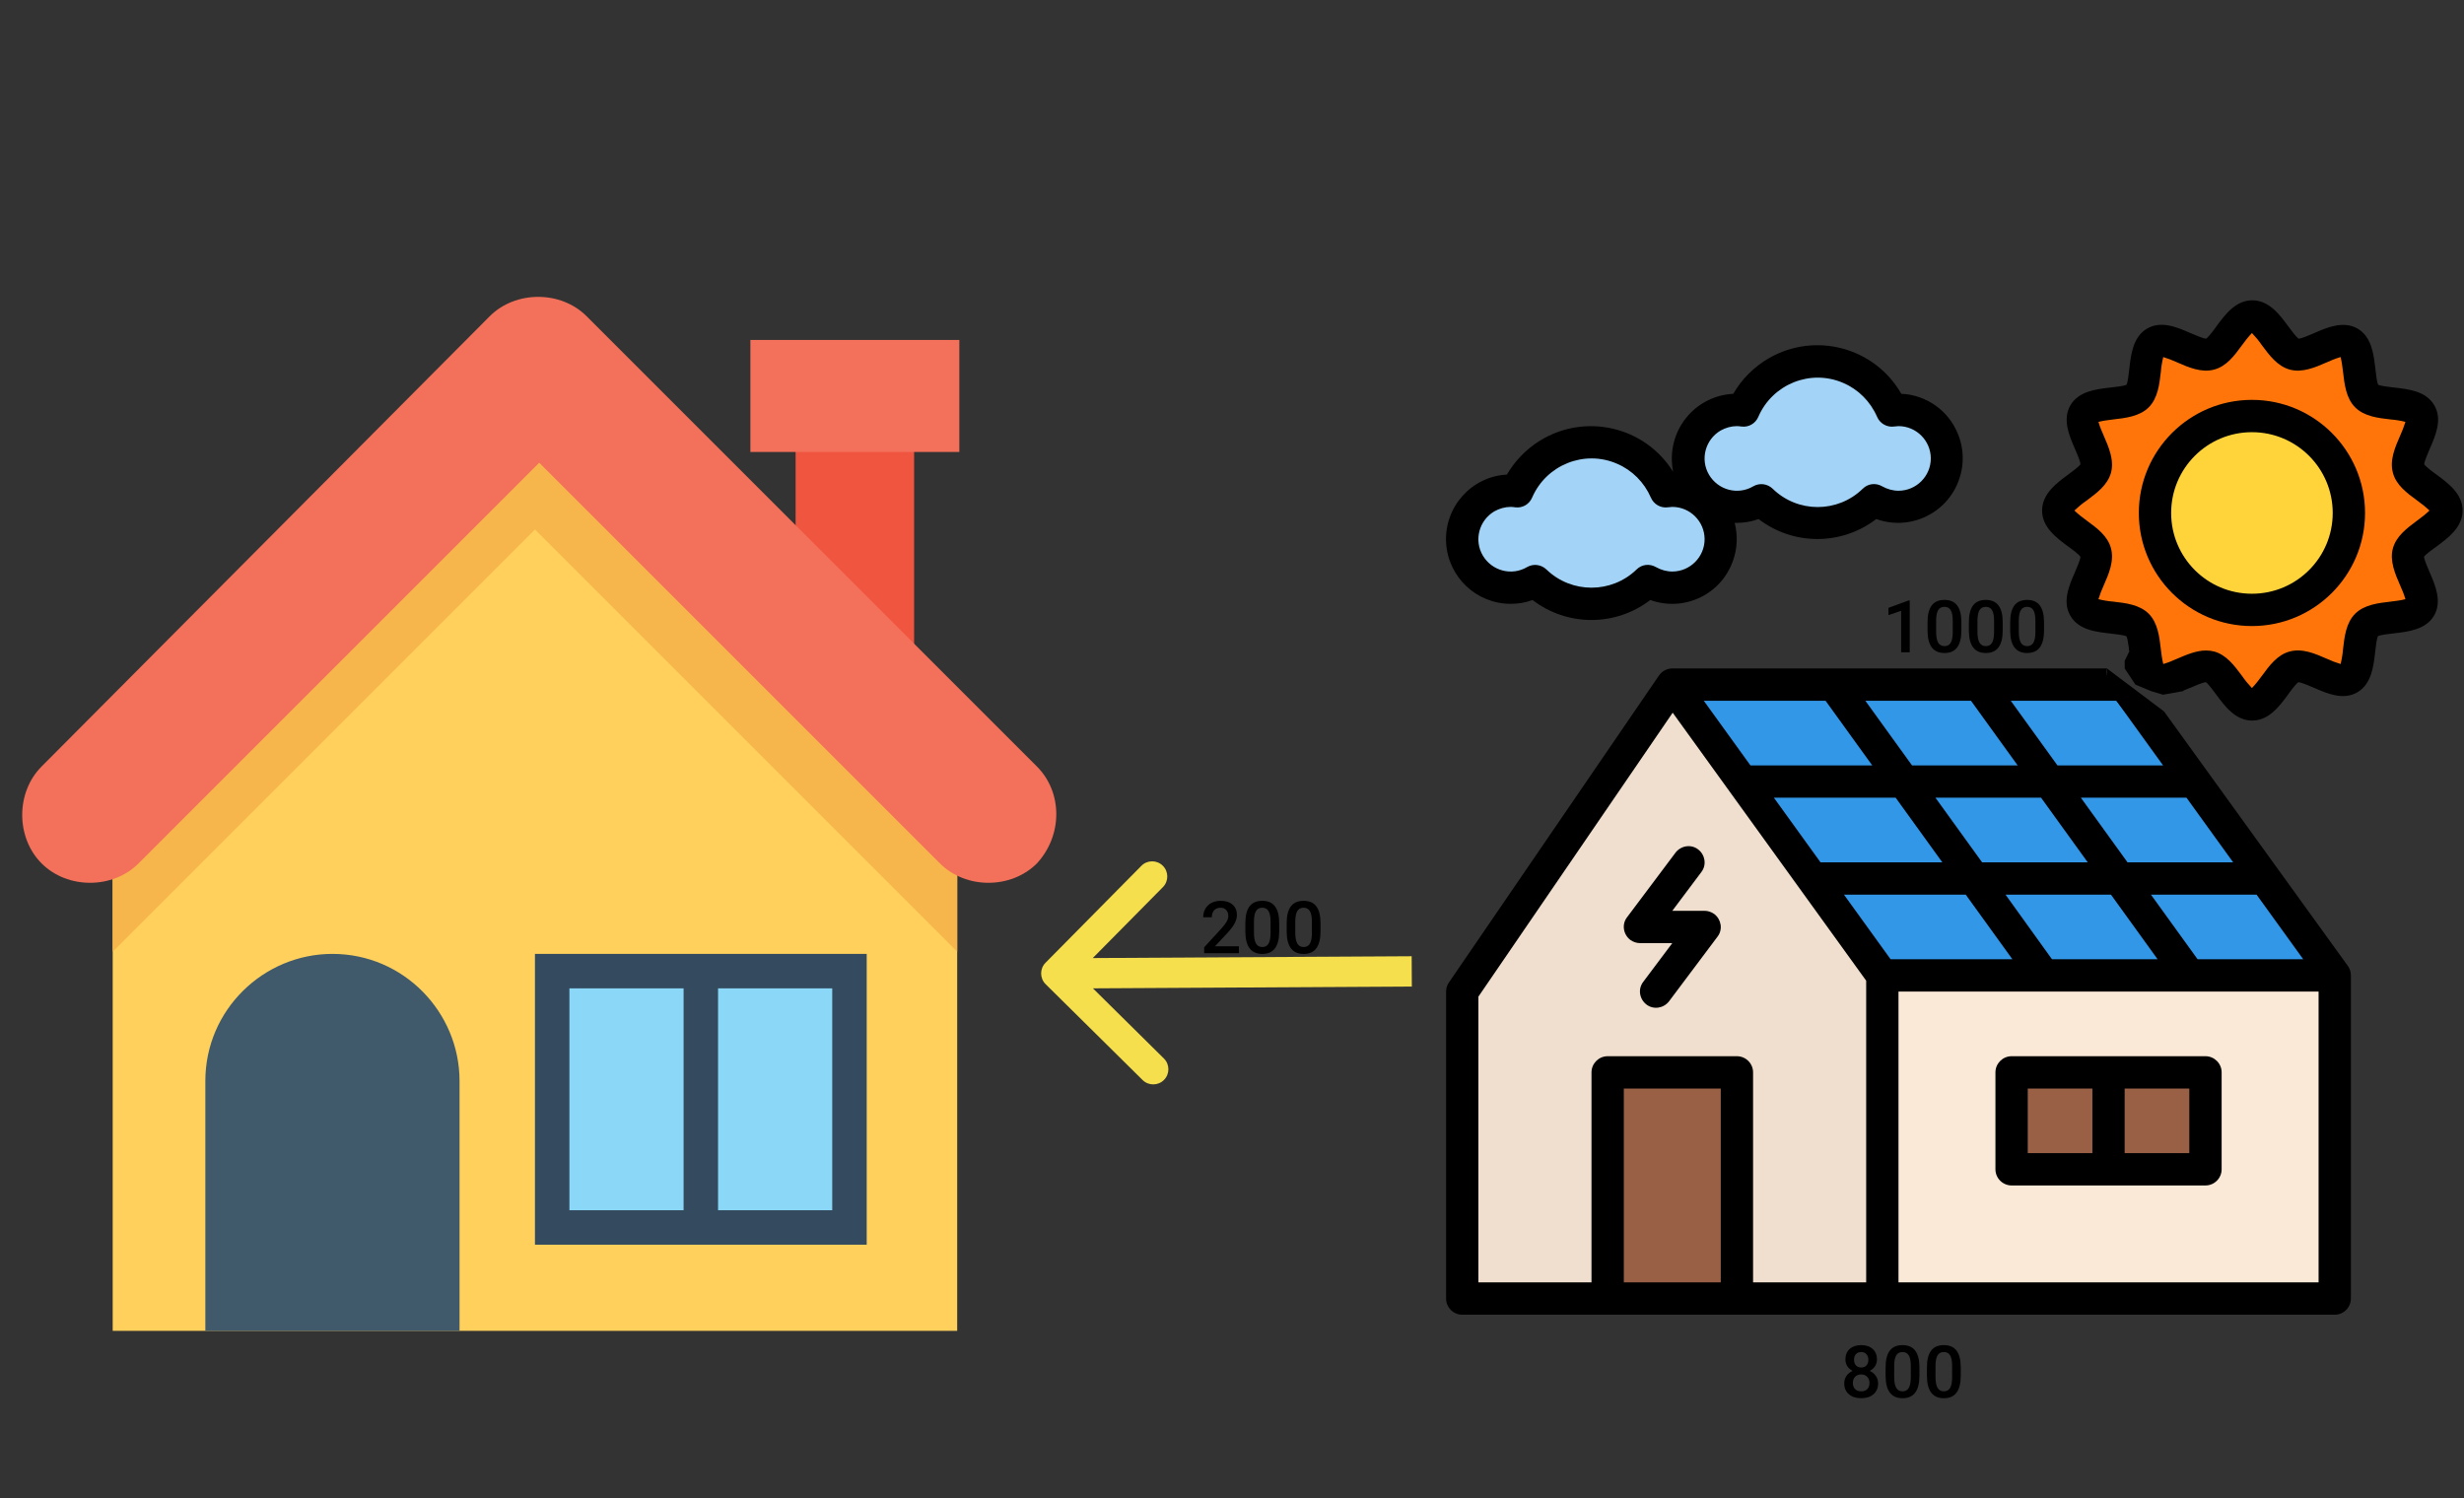 <svg width="1220" height="742" viewBox="0 0 1220 742" fill="none" xmlns="http://www.w3.org/2000/svg">
<rect x="0" y="0" width="1220" height="742" fill="#333333" stroke="none"/>
<path d="M945.561 323H941.307V302.451L935.031 304.596V300.992L945.016 297.318H945.561V323ZM971.137 312.225C971.137 315.904 970.445 318.682 969.062 320.557C967.691 322.42 965.6 323.352 962.787 323.352C960.021 323.352 957.936 322.443 956.529 320.627C955.135 318.799 954.42 316.098 954.385 312.523V308.094C954.385 304.414 955.07 301.654 956.441 299.814C957.824 297.975 959.928 297.055 962.752 297.055C965.553 297.055 967.639 297.951 969.01 299.744C970.393 301.537 971.102 304.221 971.137 307.795V312.225ZM966.865 307.443C966.865 305.041 966.537 303.283 965.881 302.17C965.225 301.045 964.182 300.482 962.752 300.482C961.357 300.482 960.332 301.016 959.676 302.082C959.02 303.137 958.674 304.789 958.639 307.039V312.84C958.639 315.23 958.973 317.012 959.641 318.184C960.309 319.355 961.357 319.941 962.787 319.941C964.158 319.941 965.172 319.402 965.828 318.324C966.484 317.234 966.83 315.535 966.865 313.227V307.443ZM991.598 312.225C991.598 315.904 990.906 318.682 989.523 320.557C988.152 322.42 986.061 323.352 983.248 323.352C980.482 323.352 978.396 322.443 976.99 320.627C975.596 318.799 974.881 316.098 974.846 312.523V308.094C974.846 304.414 975.531 301.654 976.902 299.814C978.285 297.975 980.389 297.055 983.213 297.055C986.014 297.055 988.1 297.951 989.471 299.744C990.854 301.537 991.562 304.221 991.598 307.795V312.225ZM987.326 307.443C987.326 305.041 986.998 303.283 986.342 302.17C985.686 301.045 984.643 300.482 983.213 300.482C981.818 300.482 980.793 301.016 980.137 302.082C979.48 303.137 979.135 304.789 979.1 307.039V312.84C979.1 315.23 979.434 317.012 980.102 318.184C980.77 319.355 981.818 319.941 983.248 319.941C984.619 319.941 985.633 319.402 986.289 318.324C986.945 317.234 987.291 315.535 987.326 313.227V307.443ZM1012.06 312.225C1012.06 315.904 1011.37 318.682 1009.98 320.557C1008.61 322.42 1006.52 323.352 1003.71 323.352C1000.94 323.352 998.857 322.443 997.451 320.627C996.057 318.799 995.342 316.098 995.307 312.523V308.094C995.307 304.414 995.992 301.654 997.363 299.814C998.746 297.975 1000.85 297.055 1003.67 297.055C1006.47 297.055 1008.56 297.951 1009.93 299.744C1011.31 301.537 1012.02 304.221 1012.06 307.795V312.225ZM1007.79 307.443C1007.79 305.041 1007.46 303.283 1006.8 302.17C1006.15 301.045 1005.1 300.482 1003.67 300.482C1002.28 300.482 1001.25 301.016 1000.6 302.082C999.941 303.137 999.596 304.789 999.561 307.039V312.84C999.561 315.23 999.895 317.012 1000.56 318.184C1001.23 319.355 1002.28 319.941 1003.71 319.941C1005.08 319.941 1006.09 319.402 1006.75 318.324C1007.41 317.234 1007.75 315.535 1007.79 313.227V307.443Z" fill="black"/>
<path d="M929.344 673.156C929.344 674.41 929.021 675.529 928.377 676.514C927.732 677.486 926.854 678.254 925.74 678.816C927.076 679.438 928.102 680.287 928.816 681.365C929.543 682.443 929.906 683.662 929.906 685.021C929.906 687.271 929.145 689.059 927.621 690.383C926.098 691.695 924.07 692.352 921.539 692.352C918.996 692.352 916.957 691.689 915.422 690.365C913.898 689.041 913.137 687.26 913.137 685.021C913.137 683.65 913.5 682.42 914.227 681.33C914.953 680.24 915.973 679.402 917.285 678.816C916.184 678.254 915.311 677.486 914.666 676.514C914.033 675.529 913.717 674.41 913.717 673.156C913.717 670.977 914.42 669.248 915.826 667.971C917.232 666.693 919.131 666.055 921.521 666.055C923.924 666.055 925.828 666.693 927.234 667.971C928.641 669.248 929.344 670.977 929.344 673.156ZM925.635 684.811C925.635 683.545 925.254 682.525 924.492 681.752C923.742 680.967 922.746 680.574 921.504 680.574C920.262 680.574 919.266 680.961 918.516 681.734C917.777 682.508 917.408 683.533 917.408 684.811C917.408 686.064 917.771 687.066 918.498 687.816C919.236 688.566 920.25 688.941 921.539 688.941C922.828 688.941 923.83 688.578 924.545 687.852C925.271 687.125 925.635 686.111 925.635 684.811ZM925.09 673.314C925.09 672.201 924.768 671.287 924.123 670.572C923.479 669.846 922.611 669.482 921.521 669.482C920.432 669.482 919.57 669.828 918.938 670.52C918.305 671.199 917.988 672.131 917.988 673.314C917.988 674.486 918.305 675.418 918.938 676.109C919.582 676.801 920.449 677.146 921.539 677.146C922.629 677.146 923.49 676.801 924.123 676.109C924.768 675.418 925.09 674.486 925.09 673.314ZM950.367 681.225C950.367 684.904 949.676 687.682 948.293 689.557C946.922 691.42 944.83 692.352 942.018 692.352C939.252 692.352 937.166 691.443 935.76 689.627C934.365 687.799 933.65 685.098 933.615 681.523V677.094C933.615 673.414 934.301 670.654 935.672 668.814C937.055 666.975 939.158 666.055 941.982 666.055C944.783 666.055 946.869 666.951 948.24 668.744C949.623 670.537 950.332 673.221 950.367 676.795V681.225ZM946.096 676.443C946.096 674.041 945.768 672.283 945.111 671.17C944.455 670.045 943.412 669.482 941.982 669.482C940.588 669.482 939.562 670.016 938.906 671.082C938.25 672.137 937.904 673.789 937.869 676.039V681.84C937.869 684.23 938.203 686.012 938.871 687.184C939.539 688.355 940.588 688.941 942.018 688.941C943.389 688.941 944.402 688.402 945.059 687.324C945.715 686.234 946.061 684.535 946.096 682.227V676.443ZM970.828 681.225C970.828 684.904 970.137 687.682 968.754 689.557C967.383 691.42 965.291 692.352 962.479 692.352C959.713 692.352 957.627 691.443 956.221 689.627C954.826 687.799 954.111 685.098 954.076 681.523V677.094C954.076 673.414 954.762 670.654 956.133 668.814C957.516 666.975 959.619 666.055 962.443 666.055C965.244 666.055 967.33 666.951 968.701 668.744C970.084 670.537 970.793 673.221 970.828 676.795V681.225ZM966.557 676.443C966.557 674.041 966.229 672.283 965.572 671.17C964.916 670.045 963.873 669.482 962.443 669.482C961.049 669.482 960.023 670.016 959.367 671.082C958.711 672.137 958.365 673.789 958.33 676.039V681.84C958.33 684.23 958.664 686.012 959.332 687.184C960 688.355 961.049 688.941 962.479 688.941C963.85 688.941 964.863 688.402 965.52 687.324C966.176 686.234 966.521 684.535 966.557 682.227V676.443Z" fill="black"/>
<path d="M613.434 472H596.225V469.064L604.75 459.766C605.98 458.395 606.854 457.252 607.369 456.338C607.896 455.412 608.16 454.486 608.16 453.561C608.16 452.342 607.814 451.357 607.123 450.607C606.443 449.857 605.523 449.482 604.363 449.482C602.98 449.482 601.908 449.904 601.146 450.748C600.385 451.592 600.004 452.746 600.004 454.211H595.732C595.732 452.652 596.084 451.252 596.787 450.01C597.502 448.756 598.516 447.783 599.828 447.092C601.152 446.4 602.676 446.055 604.398 446.055C606.883 446.055 608.84 446.682 610.27 447.936C611.711 449.178 612.432 450.9 612.432 453.104C612.432 454.381 612.068 455.723 611.342 457.129C610.627 458.523 609.449 460.111 607.809 461.893L601.551 468.59H613.434V472ZM633.367 461.225C633.367 464.904 632.676 467.682 631.293 469.557C629.922 471.42 627.83 472.352 625.018 472.352C622.252 472.352 620.166 471.443 618.76 469.627C617.365 467.799 616.65 465.098 616.615 461.523V457.094C616.615 453.414 617.301 450.654 618.672 448.814C620.055 446.975 622.158 446.055 624.982 446.055C627.783 446.055 629.869 446.951 631.24 448.744C632.623 450.537 633.332 453.221 633.367 456.795V461.225ZM629.096 456.443C629.096 454.041 628.768 452.283 628.111 451.17C627.455 450.045 626.412 449.482 624.982 449.482C623.588 449.482 622.562 450.016 621.906 451.082C621.25 452.137 620.904 453.789 620.869 456.039V461.84C620.869 464.23 621.203 466.012 621.871 467.184C622.539 468.355 623.588 468.941 625.018 468.941C626.389 468.941 627.402 468.402 628.059 467.324C628.715 466.234 629.061 464.535 629.096 462.227V456.443ZM653.828 461.225C653.828 464.904 653.137 467.682 651.754 469.557C650.383 471.42 648.291 472.352 645.479 472.352C642.713 472.352 640.627 471.443 639.221 469.627C637.826 467.799 637.111 465.098 637.076 461.523V457.094C637.076 453.414 637.762 450.654 639.133 448.814C640.516 446.975 642.619 446.055 645.443 446.055C648.244 446.055 650.33 446.951 651.701 448.744C653.084 450.537 653.793 453.221 653.828 456.795V461.225ZM649.557 456.443C649.557 454.041 649.229 452.283 648.572 451.17C647.916 450.045 646.873 449.482 645.443 449.482C644.049 449.482 643.023 450.016 642.367 451.082C641.711 452.137 641.365 453.789 641.33 456.039V461.84C641.33 464.23 641.664 466.012 642.332 467.184C643 468.355 644.049 468.941 645.479 468.941C646.85 468.941 647.863 468.402 648.52 467.324C649.176 466.234 649.521 464.535 649.557 462.227V456.443Z" fill="black"/>
<path d="M517.667 476.727C514.754 479.672 514.781 484.421 517.727 487.333L565.727 534.791C568.673 537.703 573.421 537.676 576.333 534.731C579.246 531.785 579.219 527.037 576.273 524.124L533.606 481.94L575.791 439.273C578.703 436.327 578.676 431.579 575.731 428.667C572.785 425.754 568.037 425.781 565.124 428.727L517.667 476.727ZM698.957 473.5L522.957 474.5L523.043 489.5L699.043 488.5L698.957 473.5Z" fill="#F5DF4D"/>
<g clip-path="url(#clip0)">
<path d="M452.6 220.6H393.933V323H452.6V220.6Z" fill="#F05540"/>
<path d="M475 168.333H371.533V223.8H475V168.333Z" fill="#F3705A"/>
<path d="M55.8 423.267V659H473.933V423.267C391.8 341.134 345.933 295.267 264.866 214.2C183.8 296.333 137.933 342.2 55.8 423.267Z" fill="#FFD15C"/>
<path d="M475 423.267C392.867 341.134 347 295.267 265.933 214.2C224.333 254.733 192.333 286.733 160.333 318.733C128.333 350.733 96.333 382.733 55.8 423.266V471.266C137.933 389.133 183.8 343.266 264.867 262.199C347 344.332 392.867 390.199 473.934 471.266V477.666V423.266H475V423.267Z" fill="#F7B64C"/>
<path d="M227.533 659H101.667V535.267C101.667 500.067 130.467 472.334 164.6 472.334C199.8 472.334 227.533 501.134 227.533 535.267V659Z" fill="#415A6B"/>
<path d="M429.134 472.333H264.867V616.333H429.134V472.333Z" fill="#344A5E"/>
<path d="M338.466 489.4H281.933V599.267H338.466V489.4Z" fill="#8AD7F8"/>
<path d="M412.065 489.4H355.532V599.267H412.065V489.4Z" fill="#8AD7F8"/>
<path d="M513.4 379.533L290.467 156.6C277.667 143.8 255.267 143.8 242.467 156.6L20.6 379.533C7.8 392.333 7.8 414.733 20.6 427.533C33.4 440.333 55.8 440.333 68.6 427.533L267 229.133L465.4 427.533C478.2 440.333 500.6 440.333 513.4 427.533C526.2 413.667 526.2 392.333 513.4 379.533Z" fill="#F3705A"/>
</g>
<path d="M1209 254C1209 261.9 1192.2 267.5 1190.3 274.7C1188.3 282.2 1200 295.4 1196.2 302C1192.3 308.7 1175 305.1 1169.6 310.6C1164.2 316.1 1167.7 333.3 1161 337.2C1154.4 341 1141.2 329.3 1133.7 331.3C1126.4 333.2 1120.9 350 1113 350C1105.1 350 1099.5 333.2 1092.3 331.3C1084.8 329.3 1071.6 341 1065 337.2C1058.3 333.3 1061.9 316 1056.4 310.6C1050.9 305.2 1033.7 308.7 1029.8 302C1026 295.4 1037.7 282.2 1035.7 274.7C1033.8 267.4 1017 261.9 1017 254C1017 246.1 1033.8 240.5 1035.7 233.3C1037.7 225.8 1026 212.6 1029.8 206C1033.7 199.3 1051 202.9 1056.4 197.4C1061.8 191.9 1058.3 174.7 1065 170.8C1071.6 167 1084.8 178.7 1092.3 176.7C1099.5 174.8 1105.1 158 1113 158C1120.9 158 1126.5 174.8 1133.7 176.7C1141.2 178.7 1154.4 167 1161 170.8C1167.7 174.7 1164.1 192 1169.6 197.4C1175.1 202.8 1192.3 199.3 1196.2 206C1200 212.6 1188.3 225.8 1190.3 233.3C1192.2 240.5 1209 246.1 1209 254Z" fill="#FF750A"/>
<path d="M1114 299C1140.51 299 1162 277.51 1162 251C1162 224.49 1140.51 203 1114 203C1087.49 203 1066 224.49 1066 251C1066 277.51 1087.49 299 1114 299Z" fill="#FFD33A"/>
<path d="M940.001 203C938.901 203 937.801 203.1 936.801 203.2C928.101 182.9 904.601 173.5 884.301 182.2C874.901 186.2 867.401 193.8 863.301 203.2C862.201 203.1 861.101 203 860.101 203C846.801 203 836.101 213.7 836.101 227C836.101 240.3 846.801 251 860.101 251C864.401 251 868.601 249.9 872.201 247.7C887.701 262.8 912.401 262.8 927.901 247.7C939.301 254.4 954.001 250.6 960.701 239.1C967.401 227.6 963.601 213 952.101 206.3C948.501 204.1 944.301 203 940.001 203Z" fill="#A3D4F7"/>
<path d="M828 243C826.9 243 825.8 243.1 824.8 243.2C816.1 222.9 792.6 213.5 772.3 222.2C762.9 226.2 755.4 233.8 751.3 243.2C750.2 243.1 749.1 243 748 243C734.7 243 724 253.7 724 267C724 280.3 734.7 291 748 291C752.3 291 756.5 289.9 760.1 287.7C775.6 302.8 800.3 302.8 815.8 287.7C827.2 294.4 841.9 290.6 848.6 279.1C855.3 267.6 851.5 253 840 246.3C836.5 244.1 832.3 243 828 243Z" fill="#A3D4F7"/>
<path d="M964 491V643H932H724V491L828 339H860L964 491Z" fill="#F0DFCE"/>
<path d="M1156 483H932L903.1 443L891.5 427L868.4 395L856.8 379L828 339H1052L1080.9 379L1092.4 395L1115.5 427L1127 443L1156 483Z" fill="#3397E8"/>
<path d="M932 483H1156V643H932V483Z" fill="#FBE9D8"/>
<path d="M996 531H1092V579H996V531Z" fill="#996046"/>
<path d="M1036 531H1052V579H1036V531Z" fill="#B37A60"/>
<path d="M796 531H860V643H796V531Z" fill="#996046"/>
<path d="M1162.5 478.3L1071.5 352.3C1070.1 353.4 1068.2 353.8 1066.2 352.8C1057.2 348.4 1047.1 344.6 1043.3 334.5C1042.8 333.1 1042.9 332 1043.3 331H828C825.4 331 822.9 332.3 821.4 334.5L717.4 486.5C716.5 487.8 716 489.4 716 491V643C716 647.4 719.6 651 724 651H1156C1160.4 651 1164 647.4 1164 643V483C1164 481.3 1163.5 479.7 1162.5 478.3ZM1140.4 475H1088.1L1065 443H1117.3L1140.4 475ZM958.3 395H1010.6L1033.7 427H981.4L958.3 395ZM961.7 427H901.4L878.3 395H938.6L961.7 427ZM1045.2 443L1068.3 475H1016L993 443H1045.2ZM1105.7 427H1053.4L1030.3 395H1082.6L1105.7 427ZM1047.9 347L1071 379H1018.7L995.6 347H1047.9ZM975.9 347L999 379H946.7L923.6 347H975.9ZM903.9 347L927 379H866.7L843.6 347H903.9ZM852 635H804V539H852V635ZM924 635H868V531C868 526.6 864.4 523 860 523H796C791.6 523 788 526.6 788 531V635H732V493.5L828.2 352.9L924 485.6V635ZM913 443H973.3L996.4 475H936.1L913 443ZM1148 635H940V491H1148V635Z" fill="black"/>
<path d="M1115 198C1084.1 198 1059 223.1 1059 254C1059 284.9 1084.1 310 1115 310C1145.9 310 1171 284.9 1171 254C1171 223.1 1145.9 198 1115 198ZM1115 294C1092.9 294 1075 276.1 1075 254C1075 231.9 1092.9 214 1115 214C1137.1 214 1155 231.9 1155 254C1155 276.1 1137.1 294 1115 294Z" fill="black"/>
<path d="M812.001 467H828.001L813.601 486.2C810.901 489.7 811.701 494.7 815.201 497.4C818.701 500.1 823.701 499.3 826.401 495.8L850.401 463.8C853.101 460.3 852.301 455.3 848.801 452.6C847.401 451.6 845.701 451 844.001 451H828.001L842.401 431.8C845.101 428.3 844.301 423.3 840.801 420.6C837.301 417.9 832.301 418.7 829.601 422.2L805.601 454.2C802.901 457.7 803.701 462.7 807.201 465.4C808.601 466.4 810.301 467 812.001 467Z" fill="black"/>
<path d="M996 587H1092C1096.4 587 1100 583.4 1100 579V531C1100 526.6 1096.4 523 1092 523H996C991.6 523 988 526.6 988 531V579C988 583.4 991.6 587 996 587ZM1084 571H1052V539H1084V571ZM1004 539H1036V571H1004V539Z" fill="black"/>
<path d="M748 299C751.7 299 755.4 298.4 758.8 297.1C776 310.3 799.9 310.3 817.1 297.1C833.7 303.1 852.1 294.5 858 277.8C860.2 271.7 860.5 265.2 858.9 258.9C859.2 258.9 859.6 258.9 859.9 258.9C863.6 258.9 867.3 258.3 870.7 257C887.9 270.2 911.8 270.2 929 257C945.6 263 964 254.3 969.9 237.7C975.9 221.1 967.2 202.7 950.6 196.8C947.6 195.7 944.5 195.1 941.4 195C928.2 172 898.8 164.1 875.8 177.4C868.5 181.6 862.4 187.7 858.2 195C840.5 195.9 827 210.9 827.8 228.6C827.9 230.3 828.1 231.9 828.4 233.6C814.4 211.1 784.8 204.3 762.3 218.3C755.6 222.5 750.1 228.2 746.1 235C728.7 235.9 715.1 250.9 716 268.6C716.9 285.6 730.9 299 748 299ZM860 211C860.7 211 861.4 211.1 862.2 211.2C865.8 211.7 869.2 209.7 870.6 206.4C877.6 190.2 896.4 182.6 912.6 189.6C920.1 192.8 926.1 198.8 929.4 206.4C930.8 209.7 934.3 211.7 937.8 211.2C938.5 211.1 939.2 211.1 940 211C948.8 211 956 218.2 956 227C956 235.8 948.8 243 940 243C937.2 243 934.4 242.2 931.9 240.8C928.8 239 924.9 239.4 922.3 242C909.9 254.1 890.1 254.1 877.7 242C875.1 239.5 871.2 239 868.1 240.8C860.5 245.3 850.7 242.7 846.2 235.1C841.7 227.5 844.3 217.7 851.9 213.2C854.4 211.8 857.2 211 860 211ZM748 251C748.7 251 749.4 251.1 750.2 251.2C753.8 251.7 757.2 249.7 758.6 246.4C765.6 230.2 784.4 222.6 800.6 229.6C808.1 232.8 814.1 238.8 817.4 246.4C818.8 249.7 822.3 251.7 825.8 251.2C826.5 251.1 827.2 251.1 828 251C836.8 251 844 258.2 844 267C844 275.8 836.8 283 828 283C825.2 283 822.4 282.2 819.9 280.8C816.8 279 812.9 279.4 810.3 282C797.9 294 778.1 294 765.7 282C763.1 279.5 759.2 279 756.1 280.8C748.5 285.3 738.7 282.7 734.2 275.1C729.7 267.5 732.3 257.7 739.9 253.2C742.4 251.8 745.2 251 748 251Z" fill="black"/>
<path d="M1206.4 270.6C1212.1 266.4 1219.3 261.1 1219.3 252.8C1219.3 244.5 1212.2 239.3 1206.4 235C1204.4 233.6 1201.2 231.2 1200.3 229.9C1200.4 228.3 1202.1 224.5 1203.1 222.1C1205.9 215.7 1209.4 207.7 1205.3 200.7C1201.2 193.6 1192.5 192.7 1185.5 191.9C1183 191.6 1178.9 191.2 1177.5 190.5C1176.8 189.1 1176.4 185 1176.1 182.5C1175.3 175.5 1174.3 166.8 1167.3 162.7C1160.3 158.7 1152.3 162.1 1145.9 164.9C1143.6 165.9 1139.7 167.6 1138.1 167.7C1136.8 166.8 1134.5 163.6 1133 161.6C1128.8 155.9 1123.5 148.7 1115.2 148.7C1106.9 148.7 1101.7 155.8 1097.4 161.6C1096 163.6 1093.6 166.8 1092.3 167.7C1090.7 167.6 1086.9 165.9 1084.5 164.9C1078.1 162.1 1070.1 158.6 1063.1 162.7C1056.1 166.8 1055.1 175.5 1054.3 182.5C1054 185 1053.6 189.1 1052.9 190.5C1051.5 191.2 1047.4 191.6 1044.9 191.9C1037.9 192.7 1029.2 193.7 1025.1 200.7C1021.1 207.7 1024.5 215.7 1027.3 222.1C1028.3 224.4 1030 228.3 1030.1 229.9C1029.2 231.2 1026 233.5 1024 235C1018.3 239.2 1011.1 244.5 1011.1 252.8C1011.1 261.1 1018.2 266.3 1024 270.6C1026 272 1029.2 274.4 1030.1 275.7C1030 277.3 1028.3 281.1 1027.3 283.5C1024.5 289.9 1021 297.9 1025.1 304.9C1029.2 312 1037.9 312.9 1044.9 313.7C1047.4 314 1051.5 314.4 1052.9 315.1C1053.5 316.4 1054 319.8 1054.2 322.3C1056.4 322 1058.9 323 1059.9 325.6C1062.4 332.2 1072.5 335.1 1078.2 337.9C1080.2 338.9 1080.9 340.5 1080.7 342.1C1081.9 341.6 1083.2 341.1 1084.4 340.6C1086.8 339.6 1090.6 337.9 1092.2 337.8C1093.5 338.7 1095.8 341.9 1097.3 343.9C1101.5 349.6 1106.8 356.8 1115.1 356.8C1123.4 356.8 1128.6 349.7 1132.9 343.9C1134.3 341.9 1136.7 338.7 1138 337.8C1139.6 337.9 1143.4 339.6 1145.8 340.6C1152.2 343.4 1160.2 346.9 1167.2 342.8C1174.2 338.7 1175.2 330 1176 323C1176.3 320.5 1176.7 316.4 1177.4 315C1178.8 314.3 1182.9 313.9 1185.4 313.6C1192.4 312.8 1201.1 311.8 1205.2 304.8C1209.2 297.8 1205.8 289.8 1203 283.4C1202 281.1 1200.3 277.2 1200.2 275.6C1201.2 274.4 1204.4 272 1206.4 270.6ZM1196.9 257.7C1191.8 261.5 1186.5 265.4 1184.8 271.5C1183.1 277.7 1185.9 284.2 1188.4 289.9C1189.4 292.1 1190.3 294.3 1191 296.7C1188.6 297.3 1186.2 297.6 1183.7 297.9C1177.6 298.6 1170.6 299.4 1166.1 303.9C1161.6 308.4 1160.8 315.3 1160.1 321.5C1159.9 324 1159.5 326.4 1158.9 328.8C1156.6 328.1 1154.3 327.2 1152.1 326.2C1146.4 323.7 1140 320.9 1133.7 322.6C1127.6 324.2 1123.7 329.5 1119.9 334.7C1118.4 336.8 1116.8 338.8 1115 340.7C1113.2 338.8 1111.6 336.9 1110.1 334.7C1106.3 329.6 1102.4 324.3 1096.3 322.6C1095 322.3 1093.7 322.1 1092.3 322.1C1087.3 322.1 1082.4 324.3 1077.9 326.2C1075.7 327.2 1073.5 328.1 1071.1 328.8C1070.5 326.4 1070.2 324 1069.9 321.5C1069.2 315.4 1068.4 308.4 1063.9 303.9C1059.4 299.4 1052.5 298.6 1046.3 297.9C1043.8 297.7 1041.4 297.3 1039 296.7C1039.7 294.4 1040.6 292.1 1041.6 289.9C1044.1 284.2 1046.9 277.8 1045.2 271.5C1043.6 265.4 1038.3 261.5 1033.1 257.7C1031 256.2 1029 254.6 1027.1 252.8C1029 251 1030.9 249.4 1033.1 247.9C1038.2 244.1 1043.5 240.2 1045.2 234.1C1046.9 227.9 1044.1 221.4 1041.6 215.7C1040.6 213.5 1039.7 211.3 1039 208.9C1041.4 208.3 1043.8 208 1046.3 207.7C1052.4 207 1059.4 206.2 1063.9 201.7C1068.4 197.2 1069.2 190.3 1069.9 184.1C1070.1 181.6 1070.5 179.2 1071.1 176.8C1073.4 177.5 1075.7 178.4 1077.9 179.4C1083.6 181.9 1090 184.7 1096.3 183C1102.4 181.4 1106.3 176.1 1110.1 170.9C1111.6 168.8 1113.2 166.8 1115 164.9C1116.8 166.8 1118.4 168.7 1119.9 170.9C1123.7 176 1127.6 181.3 1133.7 183C1139.9 184.7 1146.4 181.9 1152.1 179.4C1154.3 178.4 1156.5 177.5 1158.9 176.8C1159.5 179.2 1159.8 181.6 1160.1 184.1C1160.8 190.2 1161.6 197.2 1166.1 201.7C1170.6 206.2 1177.5 207 1183.7 207.7C1186.2 207.9 1188.6 208.3 1191 208.9C1190.3 211.2 1189.4 213.5 1188.4 215.7C1185.9 221.4 1183.1 227.8 1184.8 234.1C1186.4 240.2 1191.7 244.1 1196.9 247.9C1199 249.4 1201 251 1202.9 252.8C1201 254.6 1199 256.2 1196.9 257.7Z" fill="black"/>
<path d="M1081 342.2L1071 344L1065 342.2L1057.3 339L1052 331V327.2L1054.4 322.3L1053.8 317.9L1081 339V342.2Z" fill="black"/>
<path d="M1071.5 352.3L1065 357L1058.7 356.8L1052 352.3L1047.9 347L1044 339L1043.2 334.5V331L1071.5 352.3Z" fill="black"/>
<defs>
<clipPath id="clip0">
<rect width="512" height="512" fill="white" transform="translate(11 147)"/>
</clipPath>
</defs>
</svg>
